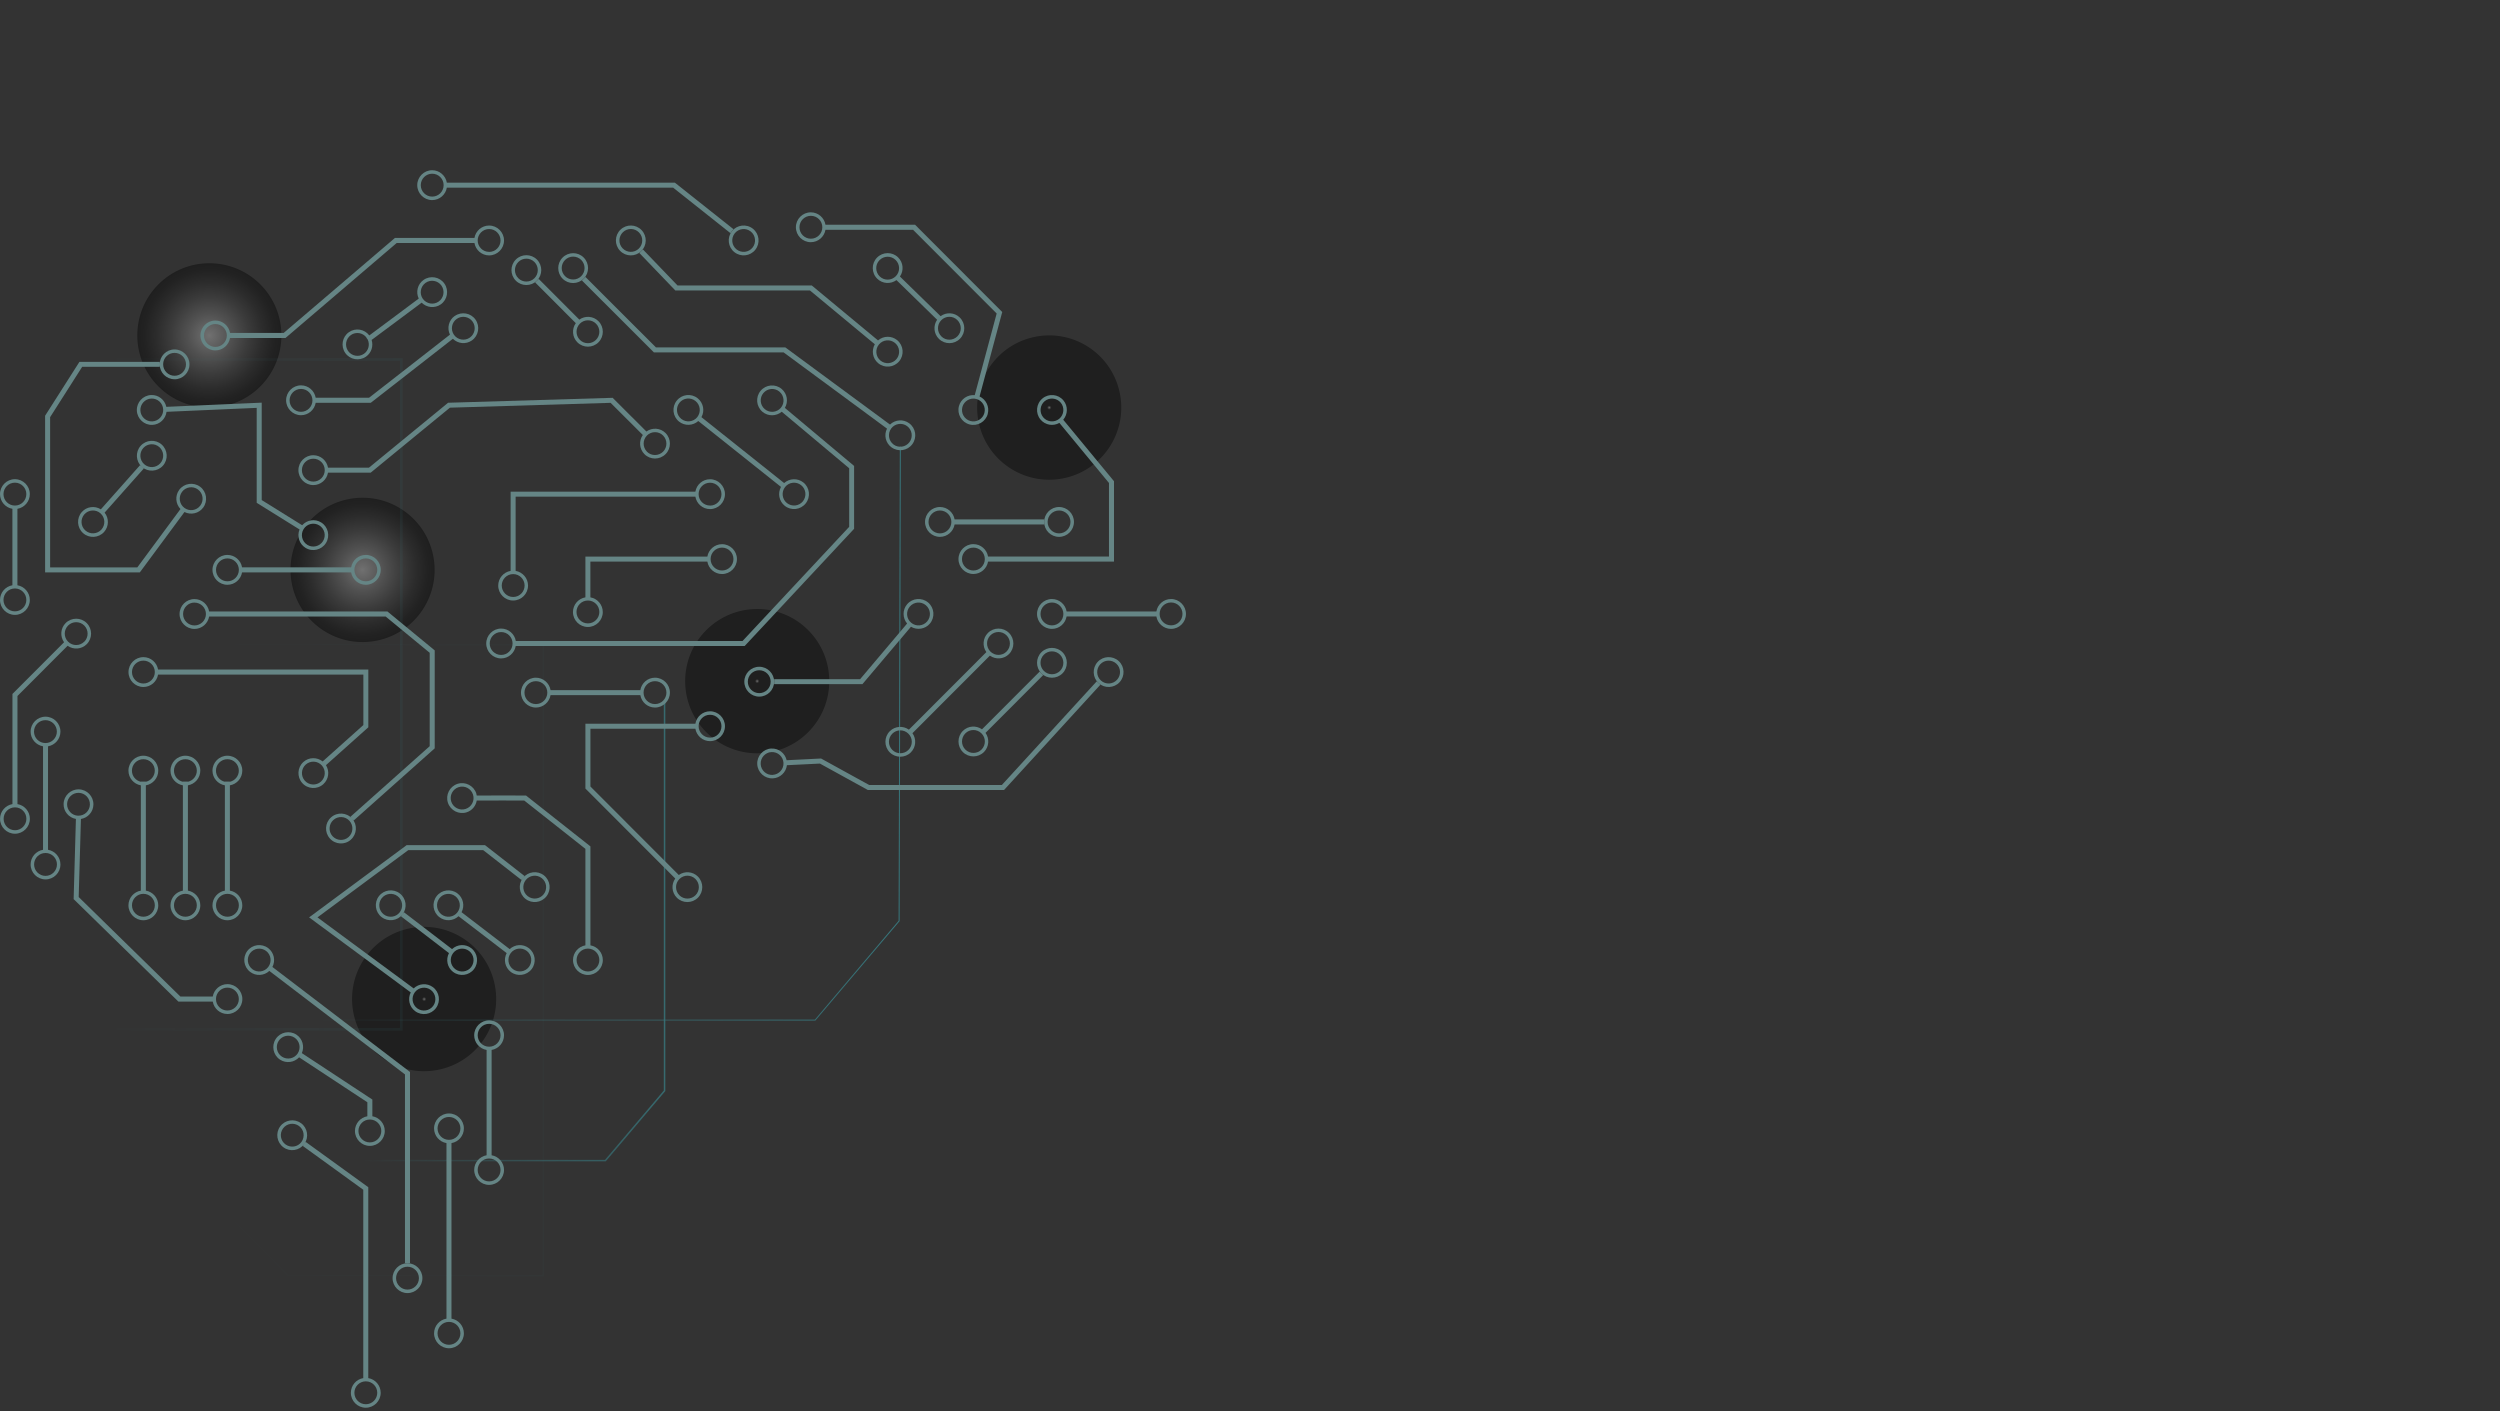 <svg width="675" height="381" viewBox="0 0 675 381" fill="none" xmlns="http://www.w3.org/2000/svg">
<rect x="0" y="0" width="675" height="381" fill="#333333" stroke="none"/>
<g opacity="0.4">
<path style="mix-blend-mode:color-dodge" d="M42.771 104.333C35.174 96.725 35.174 84.389 42.771 76.781C50.368 69.173 62.686 69.173 70.283 76.781C77.88 84.389 77.88 96.725 70.283 104.333C62.686 111.941 50.368 111.941 42.771 104.333Z" fill="url(#paint0_radial_329_16850)"/>
<path style="mix-blend-mode:color-dodge" d="M264.355 114.517C261.888 104.045 268.364 93.552 278.82 91.08C289.277 88.609 299.754 95.094 302.222 105.566C304.69 116.038 298.214 126.531 287.757 129.003C277.301 131.474 266.823 124.989 264.355 114.517Z" fill="url(#paint1_radial_329_16850)"/>
<path style="mix-blend-mode:color-dodge" d="M190.694 197.688C183.097 190.08 183.097 177.744 190.694 170.136C198.291 162.528 210.608 162.528 218.205 170.136C225.802 177.744 225.802 190.08 218.205 197.688C210.608 205.296 198.291 205.296 190.694 197.688Z" fill="url(#paint2_radial_329_16850)"/>
<path style="mix-blend-mode:color-dodge" d="M95.579 274.213C93.111 263.741 99.587 253.248 110.043 250.777C120.5 248.305 130.977 254.791 133.445 265.263C135.913 275.735 129.437 286.228 118.981 288.699C108.524 291.171 98.047 284.685 95.579 274.213Z" fill="url(#paint3_radial_329_16850)"/>
<path style="mix-blend-mode:color-dodge" d="M78.691 156.994C76.969 146.373 84.171 136.366 94.776 134.642C105.381 132.918 115.373 140.13 117.095 150.751C118.816 161.371 111.615 171.379 101.01 173.103C90.405 174.827 80.412 167.615 78.691 156.994Z" fill="url(#paint4_radial_329_16850)"/>
<path d="M85.615 114.054V275.426H220.083C228.938 264.975 233.905 259.109 242.76 248.658L243.086 120.611" stroke="url(#paint5_linear_329_16850)" stroke-width="0.27" stroke-miterlimit="10"/>
<path opacity="0.04" d="M77.864 344.386H146.697V174.046H48.113V314.591C59.727 326.223 66.249 332.755 77.864 344.386Z" stroke="url(#paint6_linear_329_16850)" stroke-width="0.36" stroke-miterlimit="10"/>
<path opacity="0.1" d="M26.59 97.059H108.354V277.913H26.59V97.059Z" stroke="url(#paint7_linear_329_16850)" stroke-width="0.73" stroke-miterlimit="10"/>
<path opacity="0.8" d="M179.432 189.584V294.506C173.186 301.867 169.687 306 163.453 313.36H97.906" stroke="url(#paint8_linear_329_16850)" stroke-width="0.41" stroke-miterlimit="10"/>
<path d="M81.752 303.588C81.752 303.588 81.576 303.463 81.425 303.35C81.614 303.475 81.714 303.551 81.752 303.588Z" fill="#B0FFFF"/>
<path d="M80.773 302.873C80.773 302.873 80.949 302.998 81.099 303.111C80.911 302.973 80.811 302.91 80.773 302.873Z" fill="#B0FFFF"/>
<path d="M81.263 303.236C83.056 304.543 83.47 307.068 82.166 308.864L82.555 308.324L99.437 320.546V372.084C101.331 372.41 102.786 374.056 102.786 376.053C102.786 378.276 100.979 380.085 98.759 380.085C96.539 380.085 94.733 378.276 94.733 376.053C94.733 374.056 96.188 372.41 98.082 372.084V321.236L81.764 309.417L82.153 308.876C80.849 310.673 78.328 311.087 76.534 309.781C74.741 308.474 74.327 305.95 75.631 304.153C76.936 302.357 79.457 301.943 81.25 303.249L81.263 303.236ZM95.686 376.053C95.686 377.761 97.066 379.143 98.772 379.143C100.478 379.143 101.857 377.761 101.857 376.053C101.857 374.345 100.478 372.963 98.772 372.963C97.066 372.963 95.686 374.345 95.686 376.053ZM77.099 309.002C78.478 309.994 80.41 309.693 81.401 308.311C82.391 306.929 82.091 304.995 80.711 304.003C79.331 303.01 77.4 303.312 76.409 304.694C75.418 306.075 75.719 308.01 77.099 309.002ZM76.76 308.751C76.76 308.751 76.785 308.763 76.797 308.776C76.797 308.776 76.772 308.763 76.76 308.751ZM77.412 309.216C77.412 309.216 77.349 309.165 77.299 309.14C77.349 309.178 77.374 309.203 77.412 309.216Z" fill="#B0FFFF"/>
<path d="M132.06 275.489C134.28 275.489 136.086 277.298 136.086 279.521C136.086 281.519 134.631 283.164 132.737 283.491V311.916C134.631 312.243 136.086 313.888 136.086 315.886C136.086 318.109 134.28 319.918 132.06 319.918C129.84 319.918 128.033 318.109 128.033 315.886C128.033 313.888 129.488 312.243 131.382 311.916V283.491C129.488 283.164 128.033 281.519 128.033 279.521C128.033 277.298 129.84 275.489 132.06 275.489ZM128.974 315.886C128.974 317.594 130.354 318.976 132.06 318.976C133.765 318.976 135.145 317.594 135.145 315.886C135.145 314.177 133.765 312.796 132.06 312.796C130.354 312.796 128.974 314.177 128.974 315.886ZM132.06 282.611C133.765 282.611 135.145 281.23 135.145 279.521C135.145 277.813 133.765 276.431 132.06 276.431C130.354 276.431 128.974 277.813 128.974 279.521C128.974 281.23 130.354 282.611 132.06 282.611Z" fill="#B0FFFF"/>
<path d="M72.006 255.68C71.907 255.605 71.882 255.593 72.006 255.68V255.68Z" fill="#B0FFFF"/>
<path d="M72.883 256.346C72.972 256.41 72.96 256.397 72.883 256.346V256.346Z" fill="#B0FFFF"/>
<path d="M72.207 255.831C72.119 255.768 72.056 255.718 72.006 255.68C72.056 255.718 72.132 255.768 72.207 255.831Z" fill="#B0FFFF"/>
<path d="M72.433 256.007C72.357 255.944 72.282 255.894 72.207 255.831C72.269 255.881 72.345 255.931 72.433 256.007C72.533 256.082 72.608 256.145 72.671 256.195C72.596 256.132 72.52 256.069 72.433 256.007C74.013 257.212 74.439 259.373 73.549 261.081L110.436 289.231L110.7 289.432V341.058H109.345V290.097L72.721 262.149C71.316 263.468 69.121 263.619 67.541 262.413C65.772 261.069 65.434 258.531 66.776 256.76C68.118 254.989 70.651 254.65 72.42 255.994L72.433 256.007ZM68.118 261.672C68.005 261.596 67.905 261.508 67.829 261.458C67.892 261.508 67.98 261.571 68.118 261.672C68.193 261.734 68.256 261.772 68.306 261.81C68.243 261.772 68.193 261.722 68.118 261.672C69.472 262.702 71.404 262.438 72.433 261.081C73.461 259.725 73.198 257.79 71.856 256.76C70.501 255.73 68.57 255.994 67.541 257.338C66.513 258.695 66.776 260.629 68.118 261.659V261.672ZM68.482 261.961C68.482 261.961 68.419 261.91 68.356 261.86C68.419 261.91 68.457 261.935 68.482 261.961Z" fill="#B0FFFF"/>
<path d="M72.671 256.196C72.759 256.258 72.822 256.309 72.872 256.346C72.834 256.309 72.759 256.258 72.671 256.196Z" fill="#B0FFFF"/>
<path d="M110.023 341.071C112.243 341.071 114.049 342.879 114.049 345.103C114.049 347.326 112.243 349.135 110.023 349.135C107.803 349.135 105.996 347.326 105.996 345.103C105.996 342.879 107.803 341.071 110.023 341.071ZM110.023 348.193C111.728 348.193 113.108 346.811 113.108 345.103C113.108 343.394 111.728 342.013 110.023 342.013C108.317 342.013 106.937 343.394 106.937 345.103C106.937 346.811 108.317 348.193 110.023 348.193Z" fill="#B0FFFF"/>
<path d="M117.197 304.669C117.197 302.445 119.003 300.636 121.223 300.636C123.443 300.636 125.249 302.445 125.249 304.669C125.249 306.666 123.794 308.311 121.9 308.638V356.031C123.794 356.357 125.249 358.003 125.249 360C125.249 362.223 123.443 364.032 121.223 364.032C119.003 364.032 117.197 362.223 117.197 360C117.197 358.003 118.652 356.357 120.546 356.031V308.638C118.652 308.311 117.197 306.666 117.197 304.669ZM124.308 304.669C124.308 302.96 122.929 301.579 121.223 301.579C119.517 301.579 118.138 302.96 118.138 304.669C118.138 306.377 119.517 307.759 121.223 307.759C122.929 307.759 124.308 306.377 124.308 304.669ZM118.138 360C118.138 361.708 119.517 363.09 121.223 363.09C122.929 363.09 124.308 361.708 124.308 360C124.308 358.292 122.929 356.91 121.223 356.91C119.517 356.91 118.138 358.292 118.138 360Z" fill="#B0FFFF"/>
<path d="M302.286 184.183C303.039 183.367 302.662 183.769 302.286 184.183V184.183Z" fill="#B0FFFF"/>
<path d="M301.948 184.56C302.01 184.484 302.123 184.371 302.286 184.183C302.148 184.321 302.023 184.472 301.948 184.56Z" fill="#B0FFFF"/>
<path d="M301.947 184.559C301.847 184.673 301.821 184.698 301.947 184.559V184.559Z" fill="#B0FFFF"/>
<path d="M296.604 184.434C294.961 182.927 294.861 180.377 296.354 178.732C297.859 177.086 300.405 176.986 302.048 178.48C303.691 179.988 303.791 182.538 302.299 184.183C300.794 185.829 298.247 185.929 296.604 184.434ZM301.408 179.184C300.154 178.028 298.197 178.116 297.056 179.372C297.156 179.259 297.257 179.146 297.319 179.083C297.269 179.134 297.181 179.234 297.056 179.372C295.902 180.628 295.99 182.588 297.244 183.731C298.498 184.887 300.455 184.799 301.596 183.543C302.75 182.286 302.662 180.327 301.408 179.184ZM296.793 179.661C296.717 179.737 296.705 179.762 296.793 179.661V179.661Z" fill="#B0FFFF"/>
<path d="M208.268 202.108C210.249 202.007 211.968 203.376 212.394 205.26L221.688 204.796L234.67 211.943H270.503L296.103 183.969L297.093 184.886L271.093 213.3H234.318L221.374 206.165L212.469 206.605C212.244 208.514 210.663 210.059 208.682 210.159C208.907 210.159 209.133 210.134 209.246 210.134C209.158 210.134 208.983 210.147 208.682 210.159C208.682 210.159 208.669 210.159 208.656 210.159C208.656 210.159 208.669 210.159 208.682 210.159C206.461 210.272 204.568 208.551 204.455 206.328C204.342 204.105 206.06 202.208 208.28 202.095L208.268 202.108ZM208.619 209.217C210.312 209.129 211.629 207.685 211.541 205.989C211.453 204.281 210.011 202.974 208.305 203.062C209.158 203.025 208.732 203.037 208.305 203.062C208.117 203.062 207.992 203.075 207.916 203.087C208.004 203.087 208.155 203.087 208.305 203.062C206.612 203.15 205.295 204.595 205.383 206.303C205.471 207.999 206.913 209.318 208.619 209.23V209.217Z" fill="#B0FFFF"/>
<path d="M208.644 210.159C208.418 210.159 208.217 210.184 208.105 210.184C208.192 210.184 208.355 210.171 208.644 210.159Z" fill="#B0FFFF"/>
<path d="M75.204 285.839C75.204 285.839 75.118 285.789 75.105 285.764C75.13 285.777 75.167 285.802 75.204 285.839Z" fill="#B0FFFF"/>
<path d="M80.033 279.358C81.701 280.451 82.266 282.574 81.501 284.345L100.54 296.881V301.39C102.434 301.717 103.889 303.363 103.889 305.36C103.889 307.583 102.083 309.392 99.863 309.392C97.643 309.392 95.837 307.583 95.837 305.36C95.837 303.363 97.292 301.717 99.186 301.39V297.61L80.761 285.476C79.444 286.882 77.274 287.196 75.606 286.104C73.749 284.885 73.235 282.373 74.452 280.514C75.668 278.655 78.177 278.14 80.033 279.358ZM96.777 305.36C96.777 307.068 98.157 308.45 99.863 308.45C101.569 308.45 102.948 307.068 102.948 305.36C102.948 303.651 101.569 302.27 99.863 302.27C98.157 302.27 96.777 303.651 96.777 305.36ZM76.12 285.3C77.537 286.229 79.456 285.84 80.384 284.42C81.312 283.001 80.924 281.079 79.506 280.15C78.089 279.22 76.17 279.61 75.242 281.029C74.314 282.448 74.703 284.37 76.12 285.3Z" fill="#B0FFFF"/>
<path d="M75.996 286.367C75.996 286.367 76.082 286.417 76.095 286.442C76.07 286.429 76.033 286.405 75.996 286.367Z" fill="#B0FFFF"/>
<path d="M75.606 286.104C75.756 286.204 75.894 286.292 76.007 286.368C75.919 286.317 75.806 286.229 75.606 286.104Z" fill="#B0FFFF"/>
<path d="M75.606 286.103C75.456 286.003 75.317 285.915 75.205 285.84C75.292 285.89 75.405 285.978 75.606 286.103Z" fill="#B0FFFF"/>
<path d="M17.17 217.055C17.17 216.779 17.183 216.515 17.183 216.44C17.183 216.49 17.183 216.666 17.17 217.055Z" fill="#B0FFFF"/>
<path d="M21.297 213.124C23.517 213.174 25.273 215.033 25.223 217.256C25.173 219.229 23.718 220.824 21.849 221.125L21.247 242.203L48.715 269.071H57.445C57.771 267.174 59.414 265.717 61.408 265.717C63.628 265.717 65.434 267.526 65.434 269.749C65.434 271.972 63.628 273.781 61.408 273.781C59.414 273.781 57.771 272.324 57.445 270.427H48.163L20.093 242.969L19.88 242.768L20.495 221.113C18.563 220.774 17.121 219.078 17.171 217.055C17.221 214.832 19.077 213.074 21.297 213.124ZM61.396 272.839C63.101 272.839 64.481 271.457 64.481 269.749C64.481 268.041 63.101 266.659 61.396 266.659C59.69 266.659 58.31 268.041 58.31 269.749C58.31 271.457 59.69 272.839 61.396 272.839ZM21.084 220.233H21.134C22.828 220.271 24.232 218.927 24.27 217.231C24.27 217.319 24.27 217.395 24.27 217.47C24.27 217.407 24.27 217.332 24.27 217.231C24.308 215.523 22.965 214.116 21.272 214.066C19.567 214.028 18.162 215.372 18.112 217.081C18.074 218.776 19.404 220.183 21.097 220.246L21.084 220.233ZM24.27 216.993C24.27 216.591 24.27 216.729 24.27 216.993V216.993Z" fill="#B0FFFF"/>
<path d="M17.17 217.055C17.158 217.608 17.145 218.161 17.17 217.055V217.055Z" fill="#B0FFFF"/>
<path d="M89.755 220.345C89.904 220.221 89.866 220.246 89.755 220.345V220.345Z" fill="#B0FFFF"/>
<path d="M94.733 226.715C93.078 228.197 90.519 228.046 89.052 226.375C87.572 224.717 87.722 222.155 89.39 220.685C88.976 221.05 88.562 221.426 89.39 220.685C89.578 220.522 89.691 220.421 89.766 220.346C89.679 220.434 89.541 220.547 89.39 220.685C91.046 219.203 93.604 219.354 95.072 221.024L94.62 220.522L116.018 201.467V176.257L104.128 166.459H56.466C56.14 168.356 54.497 169.813 52.503 169.813C50.283 169.813 48.477 168.004 48.477 165.781C48.477 163.558 50.283 161.749 52.503 161.749C54.497 161.749 56.14 163.206 56.466 165.103H104.617L117.372 175.604V202.057L95.523 221.514L95.072 221.012C96.552 222.67 96.401 225.232 94.733 226.702V226.715ZM52.515 162.691C50.809 162.691 49.43 164.073 49.43 165.781C49.43 167.489 50.809 168.871 52.515 168.871C54.221 168.871 55.588 167.489 55.601 165.793C55.601 164.085 54.221 162.703 52.515 162.703V162.691ZM93.868 226.225C93.73 226.338 93.692 226.388 93.868 226.225V226.225ZM94.47 225.685C94.47 225.685 94.407 225.735 94.37 225.773C94.42 225.722 94.457 225.685 94.47 225.685ZM90.017 221.389C88.75 222.519 88.638 224.479 89.766 225.747C90.895 227.016 92.852 227.129 94.119 225.999C95.385 224.868 95.498 222.909 94.37 221.64C93.241 220.371 91.284 220.258 90.017 221.389Z" fill="#B0FFFF"/>
<path d="M23.028 174.31C23.091 174.247 23.216 174.121 23.404 173.933C23.592 173.745 23.718 173.619 23.781 173.556C23.617 173.719 23.191 174.147 23.015 174.322L23.028 174.31Z" fill="#B0FFFF"/>
<path d="M23.793 173.544C23.893 173.443 23.881 173.455 23.793 173.544V173.544Z" fill="#B0FFFF"/>
<path d="M23.028 174.31C22.939 174.398 22.914 174.423 23.028 174.31V174.31Z" fill="#B0FFFF"/>
<path d="M3.361 217.105V187.361L17.296 173.406C16.18 171.835 16.317 169.637 17.722 168.23C19.29 166.66 21.849 166.66 23.416 168.23C24.984 169.8 24.984 172.363 23.416 173.933C22.012 175.34 19.817 175.478 18.249 174.36L4.716 187.914V217.105C6.61 217.432 8.065 219.078 8.065 221.075C8.065 223.298 6.258 225.107 4.038 225.107C1.818 225.107 0.012 223.298 0.012 221.075C0.012 219.078 1.467 217.432 3.361 217.105ZM22.752 173.267C23.956 172.061 23.956 170.102 22.752 168.896C21.548 167.69 19.591 167.69 18.387 168.896C18.425 168.858 18.462 168.821 18.5 168.783C18.462 168.821 18.437 168.846 18.387 168.896C18.299 168.984 18.224 169.059 18.174 169.11L18.387 168.896C17.183 170.102 17.183 172.061 18.387 173.255C19.591 174.461 21.548 174.461 22.739 173.255L22.752 173.267ZM4.038 224.165C5.744 224.165 7.124 222.783 7.124 221.075C7.124 219.366 5.744 217.985 4.051 217.985C2.358 217.985 0.978 219.366 0.978 221.075C0.978 222.783 2.358 224.165 4.063 224.165H4.038Z" fill="#B0FFFF"/>
<path d="M181.753 50.671H120.646C120.32 52.568 118.677 54.025 116.682 54.025C114.462 54.025 112.656 52.216 112.656 49.993C112.656 47.77 114.462 45.961 116.682 45.961C118.677 45.961 120.32 47.418 120.646 49.315H182.217L198.045 61.888L197.205 62.944L181.74 50.659L181.753 50.671ZM116.695 46.903C114.989 46.903 113.609 48.285 113.609 49.993C113.609 51.701 114.989 53.083 116.695 53.083C118.401 53.083 119.78 51.701 119.78 49.993C119.78 48.285 118.401 46.903 116.695 46.903Z" fill="#B0FFFF"/>
<path d="M198.284 68.081C198.196 68.006 198.108 67.943 198.033 67.88C198.096 67.931 198.184 67.993 198.284 68.081Z" fill="#B0FFFF"/>
<path d="M198.033 67.88C197.769 67.679 197.632 67.566 198.033 67.88V67.88Z" fill="#B0FFFF"/>
<path d="M198.284 68.081C198.422 68.194 198.572 68.307 198.66 68.382C198.585 68.32 198.459 68.231 198.284 68.081Z" fill="#B0FFFF"/>
<path d="M198.659 68.383C198.836 68.522 198.798 68.484 198.659 68.383V68.383Z" fill="#B0FFFF"/>
<path d="M198.284 68.081C196.54 66.699 196.252 64.162 197.632 62.416C199.011 60.67 201.545 60.381 203.288 61.763C205.032 63.145 205.32 65.682 203.94 67.428C202.561 69.174 200.027 69.463 198.284 68.081ZM202.699 62.504C202.699 62.504 202.774 62.567 202.812 62.592C202.774 62.567 202.749 62.542 202.699 62.504C202.573 62.404 202.498 62.353 202.435 62.303C202.511 62.366 202.598 62.429 202.699 62.504C201.369 61.449 199.425 61.675 198.372 63.007C197.318 64.338 197.544 66.285 198.873 67.34C200.203 68.395 202.147 68.169 203.2 66.838C204.254 65.506 204.028 63.559 202.699 62.504ZM202.912 62.667C203.175 62.881 203.088 62.806 202.912 62.667V62.667ZM202.373 62.24C202.31 62.19 202.285 62.178 202.373 62.24V62.24Z" fill="#B0FFFF"/>
<path d="M281.177 181.809C279.609 180.238 279.609 177.676 281.177 176.106C282.745 174.536 285.304 174.536 286.871 176.106C288.439 177.676 288.439 180.238 286.871 181.809C285.304 183.379 282.745 183.379 281.177 181.809ZM286.207 176.772C285.003 175.566 283.046 175.566 281.842 176.772C280.638 177.977 280.638 179.937 281.842 181.143C283.046 182.349 285.003 182.349 286.207 181.143C287.411 179.937 287.411 177.977 286.207 176.772Z" fill="#B0FFFF"/>
<path d="M265.273 203.438C265.185 203.527 265.172 203.539 265.273 203.438V203.438Z" fill="#B0FFFF"/>
<path d="M259.968 203.049C258.4 201.479 258.4 198.917 259.968 197.346C261.373 195.94 263.567 195.801 265.135 196.919L280.701 181.331L281.654 182.286L266.089 197.874C267.205 199.444 267.067 201.642 265.662 203.049C265.813 202.898 265.951 202.76 266.038 202.672C265.976 202.735 265.85 202.861 265.662 203.049L265.286 203.426C265.374 203.338 265.524 203.187 265.662 203.049C264.094 204.619 261.536 204.619 259.968 203.049ZM264.997 198.012C263.793 196.806 261.837 196.806 260.645 198.012C259.441 199.218 259.441 201.178 260.645 202.383C261.849 203.589 263.806 203.589 265.01 202.383C266.214 201.178 266.214 199.218 265.01 198.025L264.997 198.012Z" fill="#B0FFFF"/>
<path d="M272.811 176.207C272.924 176.094 272.899 176.119 272.811 176.207V176.207Z" fill="#B0FFFF"/>
<path d="M272.046 176.973C271.958 177.061 271.933 177.086 272.046 176.973V176.973Z" fill="#B0FFFF"/>
<path d="M240.238 203.138C238.671 201.568 238.671 199.005 240.238 197.435C241.643 196.028 243.838 195.89 245.406 197.008L266.314 176.069C265.198 174.498 265.336 172.3 266.741 170.893C268.308 169.323 270.867 169.323 272.435 170.893C274.003 172.464 274.003 175.026 272.435 176.596C271.03 178.003 268.835 178.141 267.267 177.023L246.359 197.963C247.475 199.533 247.337 201.731 245.933 203.138C244.365 204.708 241.806 204.708 240.238 203.138ZM267.518 171.446C267.895 171.069 267.744 171.22 267.518 171.446V171.446ZM271.77 175.918C272.974 174.712 272.974 172.752 271.77 171.547C270.566 170.341 268.609 170.341 267.405 171.547C266.201 172.752 266.201 174.712 267.405 175.918C268.609 177.124 270.566 177.124 271.77 175.918ZM245.268 198.101C244.064 196.895 242.107 196.895 240.916 198.101C239.712 199.307 239.712 201.266 240.916 202.472C242.12 203.678 244.076 203.678 245.28 202.472C246.485 201.266 246.485 199.307 245.28 198.113L245.268 198.101Z" fill="#B0FFFF"/>
<path d="M158.261 213.111L158.06 212.91V195.4H187.748C188.074 193.503 189.717 192.046 191.712 192.046C193.932 192.046 195.738 193.855 195.738 196.078C195.738 198.302 193.932 200.11 191.712 200.11C189.717 200.11 188.074 198.653 187.748 196.757H159.415V212.357L183.271 236.249C184.838 235.131 187.033 235.269 188.438 236.676C190.006 238.246 190.006 240.808 188.438 242.378C186.87 243.948 184.312 243.948 182.744 242.378C181.339 240.971 181.201 238.773 182.317 237.203L158.261 213.111ZM191.712 199.168C193.417 199.168 194.797 197.787 194.797 196.078C194.797 194.37 193.417 192.988 191.712 192.988C190.006 192.988 188.626 194.37 188.626 196.066C188.626 197.774 190.006 199.156 191.712 199.156V199.168ZM183.421 241.713C184.625 242.918 186.582 242.918 187.786 241.713C188.99 240.507 188.99 238.547 187.786 237.341C186.582 236.135 184.625 236.135 183.434 237.341C182.229 238.547 182.229 240.507 183.434 241.713H183.421Z" fill="#B0FFFF"/>
<path d="M12.291 193.503C14.511 193.503 16.317 195.312 16.317 197.535C16.317 199.532 14.862 201.178 12.968 201.505V229.44C14.862 229.767 16.317 231.412 16.317 233.41C16.317 235.633 14.511 237.442 12.291 237.442C10.071 237.442 8.265 235.633 8.265 233.41C8.265 231.412 9.72 229.767 11.614 229.44V201.505C9.72 201.178 8.265 199.532 8.265 197.535C8.265 195.312 10.071 193.503 12.291 193.503ZM9.206 233.397C9.206 235.105 10.585 236.487 12.291 236.487C13.997 236.487 15.377 235.105 15.377 233.397C15.377 231.689 13.997 230.307 12.291 230.307C10.585 230.307 9.206 231.689 9.206 233.397ZM12.278 200.625C13.972 200.625 15.351 199.244 15.351 197.535C15.351 195.827 13.972 194.445 12.266 194.445C10.56 194.445 9.181 195.827 9.181 197.535C9.181 199.244 10.56 200.613 12.254 200.625H12.278Z" fill="#B0FFFF"/>
<path d="M47.134 102.398C44.914 102.398 43.108 100.589 43.108 98.366V99.044H22.187L13.533 112.635V153.195H37.075L48.727 137.443C47.398 136.049 47.209 133.863 48.389 132.255C49.705 130.472 52.239 130.095 54.02 131.414C55.801 132.733 56.177 135.27 54.86 137.054C53.681 138.649 51.524 139.114 49.806 138.247L37.752 154.551H12.178V112.246L21.447 97.7H43.108V98.378C43.108 96.155 44.914 94.346 47.134 94.346C49.354 94.346 51.16 96.155 51.16 98.378C51.16 100.602 49.354 102.41 47.134 102.41V102.398ZM54.095 136.489C55.111 135.119 54.823 133.185 53.456 132.168C52.089 131.15 50.157 131.439 49.141 132.808C48.125 134.177 48.414 136.112 49.781 137.129C51.148 138.147 53.079 137.858 54.095 136.489ZM47.134 95.276C45.428 95.276 44.049 96.657 44.049 98.366C44.049 100.074 45.428 101.456 47.134 101.456C48.84 101.456 50.22 100.074 50.22 98.366C50.22 96.657 48.84 95.276 47.134 95.276Z" fill="#B0FFFF"/>
<path d="M48.389 132.243C48.501 132.092 48.614 131.942 48.69 131.841C48.627 131.916 48.539 132.042 48.389 132.243Z" fill="#B0FFFF"/>
<path d="M48.188 132.507C48.113 132.607 48.062 132.67 48.037 132.708C48.075 132.658 48.125 132.595 48.188 132.507Z" fill="#B0FFFF"/>
<path d="M48.389 132.243C48.326 132.331 48.263 132.419 48.201 132.494C48.251 132.419 48.313 132.343 48.389 132.243Z" fill="#B0FFFF"/>
<path d="M48.677 131.841C48.79 131.678 48.765 131.716 48.677 131.841V131.841Z" fill="#B0FFFF"/>
<path d="M4.026 129.379C6.246 129.379 8.052 131.188 8.052 133.411C8.052 135.409 6.597 137.054 4.703 137.381V158.019C6.597 158.345 8.052 159.991 8.052 161.988C8.052 164.211 6.246 166.02 4.026 166.02C1.806 166.02 -2.86102e-06 164.211 -2.86102e-06 161.988C-2.86102e-06 159.991 1.455 158.345 3.349 158.019V137.381C1.455 137.054 -2.86102e-06 135.409 -2.86102e-06 133.411C-2.86102e-06 131.188 1.806 129.379 4.026 129.379ZM0.941 161.975C0.941 163.684 2.32 165.065 4.026 165.065C5.732 165.065 7.112 163.684 7.112 161.975C7.112 160.267 5.732 158.885 4.026 158.885C2.333 158.885 0.941 160.267 0.941 161.975ZM4.026 136.502C5.732 136.502 7.112 135.12 7.112 133.411C7.112 131.703 5.732 130.321 4.026 130.321C2.32 130.321 0.941 131.703 0.941 133.411C0.941 135.12 2.32 136.502 4.026 136.502Z" fill="#B0FFFF"/>
<path d="M135.308 177.777C133.088 177.777 131.282 175.968 131.282 173.745C131.282 171.522 133.088 169.713 135.308 169.713C137.302 169.713 138.946 171.17 139.272 173.067H200.491L229.276 142.242V126.428L211.065 111.166C209.597 112.41 207.402 112.472 205.872 111.191C204.166 109.759 203.941 107.209 205.37 105.513C206.8 103.805 209.346 103.579 211.04 105.011C212.57 106.292 212.896 108.465 211.918 110.136L230.368 125.599L230.606 125.8V142.782L201.257 174.21L201.056 174.423H139.247C138.92 176.32 137.277 177.777 135.283 177.777H135.308ZM210.45 105.74C210.563 105.84 210.676 105.928 210.751 105.991C210.688 105.941 210.601 105.865 210.45 105.74C209.798 105.199 210.124 105.463 210.45 105.74C209.146 104.647 207.202 104.823 206.11 106.129C205.019 107.435 205.195 109.382 206.499 110.475C207.804 111.568 209.748 111.392 210.839 110.098C211.93 108.792 211.755 106.845 210.45 105.752V105.74ZM135.308 170.655C133.602 170.655 132.223 172.037 132.223 173.745C132.223 175.453 133.602 176.835 135.308 176.835C137.014 176.835 138.394 175.453 138.394 173.745C138.394 172.037 137.014 170.655 135.308 170.655Z" fill="#B0FFFF"/>
<path d="M205.884 111.191C205.96 111.254 206.01 111.304 206.073 111.342C206.01 111.291 205.947 111.241 205.884 111.191Z" fill="#B0FFFF"/>
<path d="M205.521 110.89C205.382 110.776 205.331 110.738 205.521 110.89V110.89Z" fill="#B0FFFF"/>
<path d="M205.885 111.19C205.747 111.077 205.621 110.964 205.521 110.889C205.596 110.952 205.709 111.04 205.885 111.19Z" fill="#B0FFFF"/>
<path d="M206.286 111.53C206.411 111.642 206.386 111.617 206.286 111.53V111.53Z" fill="#B0FFFF"/>
<path d="M187.748 132.746C188.074 130.849 189.717 129.392 191.712 129.392C193.932 129.392 195.738 131.201 195.738 133.424C195.738 135.647 193.932 137.456 191.712 137.456C189.717 137.456 188.074 135.999 187.748 134.102H139.221V154.137C141.115 154.464 142.57 156.109 142.57 158.106C142.57 160.33 140.764 162.139 138.544 162.139C136.324 162.139 134.518 160.33 134.518 158.106C134.518 156.109 135.973 154.464 137.867 154.137V132.758H187.736L187.748 132.746ZM191.712 136.514C193.417 136.514 194.797 135.132 194.797 133.424C194.797 131.716 193.417 130.334 191.712 130.334C190.006 130.334 188.626 131.716 188.626 133.411C188.626 135.12 190.006 136.501 191.712 136.501V136.514ZM135.471 158.094C135.471 159.802 136.851 161.184 138.557 161.184C140.262 161.184 141.642 159.802 141.642 158.094C141.642 156.386 140.262 155.004 138.557 155.004C136.851 155.004 135.471 156.386 135.471 158.094Z" fill="#B0FFFF"/>
<path d="M158.06 161.271V150.281H190.984C191.31 148.384 192.953 146.927 194.948 146.927C197.168 146.927 198.974 148.736 198.974 150.959C198.974 153.182 197.168 154.991 194.948 154.991C192.953 154.991 191.31 153.534 190.984 151.637H159.402V161.284C161.296 161.611 162.751 163.256 162.751 165.253C162.751 167.477 160.945 169.285 158.725 169.285C156.505 169.285 154.699 167.477 154.699 165.253C154.699 163.256 156.154 161.611 158.048 161.284L158.06 161.271ZM194.948 154.036C196.653 154.036 198.033 152.655 198.033 150.946C198.033 149.238 196.653 147.856 194.948 147.856C193.242 147.856 191.862 149.238 191.862 150.946C191.862 152.655 193.242 154.036 194.948 154.036ZM158.737 168.318C160.443 168.318 161.823 166.937 161.823 165.228C161.823 163.52 160.443 162.138 158.737 162.138C157.032 162.138 155.652 163.52 155.652 165.228C155.652 166.937 157.032 168.318 158.737 168.318Z" fill="#B0FFFF"/>
<path d="M287.988 166.446C287.661 168.343 286.018 169.8 284.024 169.8C281.804 169.8 279.998 167.992 279.998 165.768C279.998 163.545 281.804 161.736 284.024 161.736C286.018 161.736 287.661 163.193 287.988 165.09H312.22C312.546 163.193 314.189 161.736 316.183 161.736C318.403 161.736 320.209 163.545 320.209 165.768C320.209 167.992 318.403 169.8 316.183 169.8C314.189 169.8 312.546 168.343 312.22 166.446H287.988ZM284.024 162.678C282.318 162.678 280.939 164.06 280.939 165.768C280.939 167.476 282.318 168.858 284.024 168.858C285.73 168.858 287.11 167.476 287.11 165.768C287.11 164.06 285.73 162.678 284.024 162.678ZM316.183 168.846C317.889 168.846 319.269 167.464 319.269 165.756C319.269 164.047 317.889 162.666 316.183 162.666C314.477 162.666 313.098 164.047 313.098 165.756C313.098 167.464 314.477 168.846 316.183 168.846Z" fill="#B0FFFF"/>
<path d="M281.917 140.244V141.601H257.748C257.422 143.497 255.779 144.955 253.784 144.955C251.564 144.955 249.758 143.146 249.758 140.922C249.758 138.699 251.564 136.89 253.784 136.89C255.779 136.89 257.422 138.347 257.748 140.244H281.917ZM253.784 137.832C252.079 137.832 250.699 139.214 250.699 140.922C250.699 142.631 252.079 144.013 253.784 144.013C255.49 144.013 256.87 142.631 256.87 140.922C256.87 139.214 255.49 137.832 253.784 137.832Z" fill="#B0FFFF"/>
<path d="M281.917 140.922C281.917 138.699 283.723 136.89 285.943 136.89C288.163 136.89 289.969 138.699 289.969 140.922C289.969 143.146 288.163 144.955 285.943 144.955C283.723 144.955 281.917 143.146 281.917 140.922ZM285.943 144.013C287.649 144.013 289.029 142.631 289.029 140.922C289.029 139.214 287.649 137.832 285.943 137.832C284.237 137.832 282.858 139.214 282.858 140.922C282.858 142.631 284.237 144.013 285.943 144.013Z" fill="#B0FFFF"/>
<path d="M140.664 187.009C140.664 184.786 142.47 182.977 144.69 182.977C146.684 182.977 148.327 184.434 148.653 186.331H172.885C173.211 184.434 174.854 182.977 176.849 182.977C179.069 182.977 180.875 184.786 180.875 187.009C180.875 189.232 179.069 191.041 176.849 191.041C174.854 191.041 173.211 189.584 172.885 187.687H148.653C148.327 189.584 146.684 191.041 144.69 191.041C142.47 191.041 140.664 189.232 140.664 187.009ZM176.849 190.099C178.555 190.099 179.934 188.717 179.934 187.009C179.934 185.301 178.555 183.919 176.849 183.919C175.143 183.919 173.763 185.301 173.763 187.009C173.763 188.717 175.143 190.099 176.849 190.099ZM144.69 190.099C146.396 190.099 147.775 188.717 147.775 187.009C147.775 185.301 146.396 183.919 144.69 183.919C142.984 183.919 141.604 185.301 141.604 187.009C141.604 188.717 142.984 190.099 144.69 190.099Z" fill="#B0FFFF"/>
<path d="M155.437 91.985C155.437 91.985 155.513 92.061 155.602 92.15C155.526 92.073 155.463 92.01 155.437 91.985Z" fill="#B0FFFF"/>
<path d="M161.584 86.722C163.152 88.292 163.152 90.855 161.584 92.425C160.017 93.995 157.458 93.995 155.89 92.425C154.485 91.018 154.347 88.82 155.464 87.249L144.489 76.259L145.442 75.304L156.417 86.295C157.985 85.177 160.18 85.315 161.584 86.722ZM156.555 91.759C157.759 92.965 159.716 92.965 160.92 91.759C162.124 90.553 162.124 88.594 160.92 87.388C159.716 86.182 157.759 86.182 156.567 87.388C155.363 88.594 155.363 90.553 156.567 91.759H156.555Z" fill="#B0FFFF"/>
<path d="M139.271 70.078C140.839 68.508 143.398 68.508 144.966 70.078C146.533 71.648 146.533 74.211 144.966 75.781C143.398 77.351 140.839 77.351 139.271 75.781C137.704 74.211 137.704 71.648 139.271 70.078ZM139.936 75.115C141.14 76.321 143.097 76.321 144.301 75.115C145.505 73.909 145.505 71.95 144.301 70.744C144.414 70.857 144.527 70.97 144.602 71.045C144.552 70.995 144.451 70.894 144.301 70.744C144 70.442 143.699 70.141 144.301 70.744C143.097 69.538 141.14 69.538 139.936 70.744C138.732 71.95 138.732 73.909 139.936 75.115Z" fill="#B0FFFF"/>
<path d="M139.647 76.171C139.761 76.284 139.736 76.259 139.647 76.171V76.171Z" fill="#B0FFFF"/>
<path d="M262.815 154.978C260.595 154.978 258.789 153.17 258.789 150.946C258.789 148.723 260.595 146.914 262.815 146.914C264.809 146.914 266.452 148.371 266.778 150.268H299.426V130.409L286.031 114.18C284.363 115.147 282.193 114.796 280.926 113.263C279.509 111.555 279.747 109.005 281.465 107.586C283.171 106.166 285.717 106.405 287.135 108.126C288.401 109.658 288.326 111.856 287.072 113.326L300.781 129.932V151.625H266.778C266.452 153.521 264.809 154.978 262.815 154.978ZM286.169 108.44C286.169 108.44 286.257 108.553 286.319 108.628C286.257 108.553 286.207 108.49 286.169 108.44ZM286.47 108.804C286.47 108.804 286.545 108.892 286.57 108.93C286.545 108.892 286.508 108.854 286.47 108.804ZM286.407 108.729C285.329 107.422 283.372 107.234 282.067 108.314C280.763 109.394 280.575 111.354 281.654 112.66C282.732 113.967 284.676 114.155 285.993 113.075C287.298 111.982 287.486 110.035 286.407 108.729ZM262.815 147.856C261.109 147.856 259.729 149.238 259.729 150.946C259.729 152.655 261.109 154.036 262.815 154.036C264.521 154.036 265.9 152.655 265.9 150.946C265.9 149.238 264.521 147.856 262.815 147.856Z" fill="#B0FFFF"/>
<path d="M280.725 113.037C280.5 112.773 280.387 112.622 280.725 113.037V113.037Z" fill="#B0FFFF"/>
<path d="M280.914 113.263C281.616 114.117 281.265 113.69 280.914 113.263V113.263Z" fill="#B0FFFF"/>
<path d="M280.914 113.263C280.838 113.163 280.776 113.1 280.725 113.024C280.788 113.1 280.851 113.175 280.914 113.263Z" fill="#B0FFFF"/>
<path d="M40.587 106.668C40.788 106.668 41.001 106.656 41.176 106.643C41.076 106.643 40.963 106.643 40.8 106.656C40.712 106.656 40.65 106.656 40.587 106.656V106.668Z" fill="#B0FFFF"/>
<path d="M40.437 106.681C40.148 106.694 40.011 106.694 40.437 106.681V106.681Z" fill="#B0FFFF"/>
<path d="M41.177 106.644C41.578 106.631 41.465 106.644 41.177 106.644V106.644Z" fill="#B0FFFF"/>
<path d="M44.902 109.847L70.664 108.716V135.019L81.589 141.814C82.868 140.37 85.025 140.006 86.718 141.061C88.6 142.229 89.189 144.729 88.01 146.613C86.831 148.497 84.348 149.087 82.467 147.907C80.773 146.851 80.146 144.754 80.874 142.958L69.309 135.76V110.123L44.965 111.191C44.726 113.1 43.146 114.632 41.152 114.72C38.932 114.821 37.05 113.087 36.95 110.864C36.85 108.641 38.58 106.757 40.8 106.656C42.782 106.568 44.501 107.95 44.902 109.834V109.847ZM83.144 147.216C83.144 147.216 83.106 147.191 83.094 147.178C83.106 147.178 83.131 147.203 83.144 147.216ZM82.968 147.103C84.411 148.007 86.317 147.555 87.208 146.11C88.111 144.666 87.659 142.757 86.217 141.865C84.774 140.96 82.868 141.413 81.977 142.857C81.074 144.302 81.526 146.211 82.968 147.103ZM40.851 107.611C39.157 107.686 37.828 109.131 37.903 110.826C37.978 112.522 39.421 113.854 41.114 113.778C42.807 113.703 44.137 112.258 44.062 110.563C43.986 108.854 42.544 107.535 40.851 107.611ZM40.775 113.791C40.775 113.791 40.888 113.791 40.964 113.791C40.888 113.791 40.826 113.791 40.775 113.791ZM41.478 113.766C41.678 113.766 41.628 113.766 41.478 113.766V113.766Z" fill="#B0FFFF"/>
<path d="M86.367 140.835C86.304 140.797 86.254 140.759 86.228 140.747C86.266 140.772 86.304 140.797 86.367 140.835Z" fill="#B0FFFF"/>
<path d="M87.157 141.324C87.069 141.274 86.931 141.186 86.718 141.048C86.593 140.973 86.493 140.91 86.417 140.86C86.656 141.01 86.994 141.211 87.157 141.324Z" fill="#B0FFFF"/>
<path d="M86.43 140.873C86.43 140.873 86.392 140.848 86.379 140.835C86.404 140.835 86.417 140.861 86.43 140.873Z" fill="#B0FFFF"/>
<path d="M87.182 141.337C87.296 141.413 87.271 141.4 87.182 141.337V141.337Z" fill="#B0FFFF"/>
<path d="M87.154 141.325C87.154 141.325 87.168 141.325 87.183 141.339C87.183 141.339 87.168 141.339 87.154 141.325Z" fill="#B0FFFF"/>
<path d="M102.798 153.861C102.798 156.084 100.992 157.893 98.772 157.893C96.778 157.893 95.135 156.436 94.808 154.539H65.359C65.032 156.436 63.389 157.893 61.395 157.893C59.175 157.893 57.369 156.084 57.369 153.861C57.369 151.637 59.175 149.829 61.395 149.829C63.389 149.829 65.032 151.286 65.359 153.182H94.808C95.135 151.286 96.778 149.829 98.772 149.829C100.992 149.829 102.798 151.637 102.798 153.861ZM61.408 150.771C59.702 150.771 58.322 152.152 58.322 153.861C58.322 155.569 59.702 156.951 61.408 156.951C63.114 156.951 64.493 155.569 64.493 153.861C64.493 152.152 63.114 150.771 61.408 150.771ZM98.772 150.771C97.066 150.771 95.686 152.152 95.686 153.861C95.686 155.569 97.066 156.951 98.772 156.951C100.478 156.951 101.857 155.569 101.857 153.861C101.857 152.152 100.478 150.771 98.772 150.771Z" fill="#B0FFFF"/>
<path d="M132.06 60.896C134.28 60.896 136.086 62.705 136.086 64.928C136.086 67.151 134.28 68.96 132.06 68.96C130.065 68.96 128.422 67.503 128.096 65.606H107.113L77.274 91.093L77.086 91.256H62.11C61.784 93.153 60.141 94.61 58.147 94.61C55.927 94.61 54.121 92.801 54.121 90.578C54.121 88.355 55.927 86.546 58.147 86.546C60.141 86.546 61.784 88.003 62.11 89.9H76.584L106.435 64.413L106.623 64.25H128.096C128.422 62.353 130.065 60.896 132.06 60.896ZM58.159 87.488C56.454 87.488 55.074 88.87 55.074 90.578C55.074 92.286 56.454 93.668 58.159 93.668C59.865 93.668 61.232 92.286 61.245 90.59C61.245 88.882 59.865 87.5 58.159 87.5V87.488ZM132.06 68.018C133.765 68.018 135.145 66.636 135.145 64.928C135.145 63.22 133.765 61.838 132.06 61.838C130.354 61.838 128.987 63.22 128.974 64.915C128.974 66.624 130.354 68.006 132.06 68.006V68.018Z" fill="#B0FFFF"/>
<path d="M44.261 125.411C44.261 125.411 44.35 125.31 44.375 125.284C44.35 125.31 44.312 125.36 44.261 125.411Z" fill="#B0FFFF"/>
<path d="M43.786 125.937C43.698 126.037 43.635 126.113 43.598 126.151C43.635 126.113 43.685 126.05 43.786 125.937Z" fill="#B0FFFF"/>
<path d="M27.831 143.912C27.667 144.102 27.604 144.166 27.831 143.912V143.912Z" fill="#B0FFFF"/>
<path d="M28.308 143.372C28.308 143.372 28.37 143.297 28.396 143.271C28.37 143.297 28.345 143.334 28.308 143.372Z" fill="#B0FFFF"/>
<path d="M28.396 143.272C28.396 143.272 28.471 143.184 28.484 143.171C28.459 143.197 28.434 143.234 28.396 143.272Z" fill="#B0FFFF"/>
<path d="M22.426 143.937C20.77 142.455 20.62 139.905 22.087 138.247C23.404 136.752 25.587 136.488 27.23 137.518L37.803 125.611L38.304 126.063C36.649 124.581 36.498 122.031 37.978 120.373C39.458 118.715 42.005 118.564 43.66 120.033C45.316 121.516 45.466 124.066 43.999 125.724C44.099 125.611 44.2 125.498 44.275 125.41C44.212 125.485 44.124 125.573 43.999 125.724C43.911 125.812 43.848 125.887 43.798 125.95C43.861 125.874 43.923 125.799 43.999 125.724C42.519 127.382 39.973 127.532 38.317 126.063L38.819 126.502L28.245 138.41C29.45 139.918 29.437 142.116 28.12 143.611C26.64 145.269 24.094 145.419 22.438 143.95L22.426 143.937ZM38.392 121.302C38.392 121.302 38.405 121.277 38.417 121.264C38.417 121.264 38.392 121.29 38.392 121.302ZM43.284 125.083C44.413 123.814 44.3 121.855 43.033 120.724C41.766 119.594 39.81 119.707 38.681 120.976C37.552 122.244 37.665 124.204 38.932 125.334C40.199 126.465 42.155 126.352 43.284 125.083ZM27.142 138.611C25.875 137.481 23.918 137.594 22.79 138.862C21.661 140.131 21.773 142.091 23.04 143.221C24.307 144.352 26.264 144.239 27.392 142.97C28.521 141.701 28.409 139.742 27.142 138.611ZM22.664 139.001C22.463 139.227 22.351 139.365 22.664 139.001V139.001Z" fill="#B0FFFF"/>
<path d="M28.107 143.598C28.195 143.51 28.258 143.435 28.308 143.372C28.245 143.447 28.183 143.523 28.107 143.598Z" fill="#B0FFFF"/>
<path d="M27.831 143.912C27.894 143.837 27.982 143.749 28.107 143.598C28.007 143.711 27.907 143.824 27.831 143.912Z" fill="#B0FFFF"/>
<path d="M100.101 127.62H88.562C88.236 129.517 86.593 130.974 84.599 130.974C82.379 130.974 80.573 129.165 80.573 126.942C80.573 124.719 82.379 122.91 84.599 122.91C86.593 122.91 88.236 124.367 88.562 126.264H99.625L120.985 108.741L165.41 107.409L174.528 116.504C176.096 115.386 178.291 115.511 179.696 116.918C181.264 118.488 181.276 121.051 179.696 122.621C178.128 124.191 175.569 124.204 174.002 122.621C172.597 121.214 172.446 119.016 173.563 117.446L164.858 108.766L121.474 110.072L100.101 127.608V127.62ZM84.599 123.852C82.893 123.852 81.513 125.234 81.513 126.942C81.513 128.65 82.893 130.032 84.599 130.032C86.305 130.032 87.684 128.65 87.684 126.942C87.684 125.234 86.305 123.852 84.599 123.852ZM174.666 121.955C175.87 123.161 177.827 123.148 179.031 121.955C180.235 120.749 180.223 118.79 179.031 117.584C179.633 118.187 179.332 117.885 179.031 117.584C178.981 117.534 178.956 117.509 178.918 117.471C178.693 117.245 178.542 117.094 178.918 117.471C178.956 117.509 178.994 117.546 179.031 117.584C177.827 116.378 175.87 116.391 174.679 117.584C173.487 118.802 173.487 120.749 174.679 121.955H174.666Z" fill="#B0FFFF"/>
<path d="M173.801 122.445C173.801 122.445 173.726 122.37 173.688 122.332C173.726 122.37 173.751 122.395 173.801 122.445Z" fill="#B0FFFF"/>
<path d="M173.688 122.333C173.536 122.181 173.485 122.13 173.688 122.333V122.333Z" fill="#B0FFFF"/>
<path d="M174.002 122.646C174.792 123.425 174.391 123.036 174.002 122.646V122.646Z" fill="#B0FFFF"/>
<path d="M94.495 89.485C94.42 89.535 94.332 89.598 94.219 89.686C93.115 90.465 94.018 89.824 94.495 89.485Z" fill="#B0FFFF"/>
<path d="M94.495 89.485C94.495 89.485 94.557 89.435 94.582 89.422C94.557 89.447 94.52 89.46 94.495 89.485Z" fill="#B0FFFF"/>
<path d="M94.581 89.423C94.796 89.271 94.746 89.309 94.581 89.423V89.423Z" fill="#B0FFFF"/>
<path d="M119.994 76.573C121.26 78.394 120.821 80.919 119.003 82.187C117.385 83.318 115.202 83.079 113.848 81.722L100.34 91.784C100.854 93.417 100.302 95.263 98.822 96.293C97.003 97.562 94.482 97.122 93.216 95.301C91.949 93.48 92.388 90.955 94.206 89.686C95.987 88.443 98.421 88.845 99.712 90.566L113.058 80.617C112.217 78.871 112.732 76.711 114.375 75.568C116.193 74.299 118.714 74.739 119.981 76.56L119.994 76.573ZM118.3 81.522C118.05 81.697 117.899 81.798 118.3 81.522V81.522ZM118.614 81.308C118.614 81.308 118.576 81.333 118.564 81.346C118.576 81.346 118.601 81.32 118.614 81.308ZM94.746 90.465C93.353 91.445 93.015 93.367 93.981 94.761C94.959 96.155 96.878 96.494 98.27 95.527C99.512 94.66 99.913 93.027 99.286 91.683L98.897 91.168L98.947 91.131C97.957 89.824 96.1 89.51 94.733 90.465H94.746ZM114.149 80.655C115.127 82.049 117.046 82.401 118.438 81.421C119.831 80.441 120.169 78.519 119.203 77.125C118.225 75.731 116.306 75.392 114.914 76.359C113.522 77.339 113.183 79.26 114.149 80.655Z" fill="#B0FFFF"/>
<path d="M114.011 75.831C113.846 75.945 113.796 75.983 114.011 75.831V75.831Z" fill="#B0FFFF"/>
<path d="M114.375 75.58C115.29 74.939 114.826 75.266 114.375 75.58V75.58Z" fill="#B0FFFF"/>
<path d="M114.375 75.58C114.199 75.706 114.086 75.781 113.998 75.844C114.099 75.769 114.237 75.681 114.375 75.58Z" fill="#B0FFFF"/>
<path d="M127.682 91.733C128.071 91.457 127.933 91.558 127.682 91.733V91.733Z" fill="#B0FFFF"/>
<path d="M122.791 85.315C124.609 84.046 127.13 84.486 128.397 86.307C129.664 88.129 129.225 90.653 127.406 91.922C127.507 91.847 127.607 91.784 127.682 91.721C127.607 91.771 127.519 91.834 127.406 91.922C127.206 92.06 127.08 92.148 126.992 92.211C127.093 92.135 127.243 92.035 127.406 91.922C125.788 93.052 123.631 92.814 122.276 91.47L100.289 108.616L100.101 108.754H85.239C84.912 110.651 83.269 112.108 81.275 112.108C79.055 112.108 77.249 110.299 77.249 108.076C77.249 105.852 79.055 104.043 81.275 104.043C83.269 104.043 84.912 105.501 85.239 107.397H99.637L121.486 90.352C120.633 88.606 121.148 86.433 122.791 85.29V85.315ZM81.275 105.011C79.569 105.011 78.19 106.392 78.19 108.101C78.19 109.809 79.569 111.191 81.275 111.191C82.981 111.191 84.361 109.809 84.361 108.101C84.361 106.392 82.981 105.011 81.275 105.011ZM126.854 91.156C128.247 90.176 128.585 88.254 127.619 86.86C126.641 85.466 124.722 85.126 123.33 86.094C121.938 87.073 121.599 88.995 122.565 90.39C123.543 91.784 125.462 92.123 126.854 91.156Z" fill="#B0FFFF"/>
<path d="M126.992 92.223C126.868 92.31 126.843 92.335 126.992 92.223V92.223Z" fill="#B0FFFF"/>
<path d="M38.718 177.425C40.712 177.425 42.355 178.882 42.681 180.779H99.449V196.367L88.01 206.592C89.038 208.225 88.775 210.41 87.283 211.742C85.627 213.224 83.068 213.073 81.601 211.415C80.121 209.757 80.271 207.195 81.927 205.725C83.407 204.394 85.614 204.394 87.12 205.587L98.107 195.764V182.135H42.681C42.355 184.032 40.712 185.489 38.718 185.489C36.498 185.489 34.692 183.68 34.692 181.457C34.692 179.234 36.498 177.425 38.718 177.425ZM82.554 206.429C83.194 205.863 82.868 206.14 82.554 206.429C82.24 206.717 81.914 206.994 82.554 206.429C81.287 207.559 81.174 209.519 82.303 210.787C83.432 212.056 85.389 212.169 86.655 211.038C87.922 209.908 88.035 207.948 86.906 206.68C85.778 205.411 83.821 205.298 82.554 206.429ZM38.718 184.547C40.411 184.547 41.803 183.165 41.803 181.457C41.803 179.749 40.424 178.367 38.718 178.367C37.012 178.367 35.633 179.749 35.633 181.457C35.633 183.165 37.012 184.547 38.718 184.547Z" fill="#B0FFFF"/>
<path d="M87.283 211.742C87.433 211.616 87.571 211.478 87.659 211.403C87.584 211.466 87.471 211.579 87.283 211.742Z" fill="#B0FFFF"/>
<path d="M86.932 212.056C86.932 212.056 87.045 211.955 87.12 211.88C87.045 211.943 86.982 212.006 86.932 212.056Z" fill="#B0FFFF"/>
<path d="M86.932 212.056C86.792 212.183 86.742 212.221 86.932 212.056V212.056Z" fill="#B0FFFF"/>
<path d="M87.696 211.366C87.785 211.289 87.772 211.302 87.696 211.366V211.366Z" fill="#B0FFFF"/>
<path d="M87.657 211.404C87.657 211.404 87.683 211.377 87.697 211.377C87.697 211.377 87.67 211.391 87.657 211.404Z" fill="#B0FFFF"/>
<path d="M266.703 111.743C266.126 113.891 263.906 115.173 261.761 114.595C259.616 114.017 258.337 111.794 258.914 109.646C259.428 107.724 261.26 106.505 263.179 106.694L269.099 84.649L246.522 62.039H222.88C222.553 63.936 220.91 65.393 218.916 65.393C216.696 65.393 214.89 63.584 214.89 61.361C214.89 59.138 216.696 57.329 218.916 57.329C220.91 57.329 222.553 58.786 222.88 60.683H247.074L270.604 84.247L264.483 107.046C266.226 107.849 267.205 109.822 266.69 111.743H266.703ZM218.941 58.271C217.235 58.271 215.856 59.653 215.856 61.361C215.856 63.069 217.235 64.451 218.941 64.451C220.647 64.451 222.027 63.069 222.027 61.361C222.027 59.653 220.647 58.271 218.941 58.271ZM259.842 109.897C259.855 109.834 259.88 109.759 259.892 109.696C259.88 109.759 259.855 109.809 259.842 109.897C259.792 110.085 259.767 110.198 259.742 110.274C259.767 110.186 259.805 110.048 259.842 109.897C259.403 111.542 260.382 113.238 262.012 113.678C263.655 114.117 265.348 113.138 265.787 111.505C266.226 109.859 265.261 108.163 263.618 107.724C261.974 107.284 260.281 108.264 259.842 109.897ZM259.93 109.545C259.98 109.369 259.968 109.407 259.93 109.545V109.545Z" fill="#B0FFFF"/>
<path d="M266.565 112.258C266.59 112.158 266.628 112.007 266.703 111.743C267.092 110.274 266.678 111.819 266.565 112.258Z" fill="#B0FFFF"/>
<path d="M266.565 112.259C266.527 112.384 266.527 112.409 266.565 112.259V112.259Z" fill="#B0FFFF"/>
<path d="M212.031 93.793L240.301 114.632C241.693 113.288 243.876 113.1 245.481 114.28C247.275 115.599 247.651 118.124 246.334 119.92C245.017 121.717 242.496 122.093 240.703 120.774C240.74 120.8 240.765 120.825 240.79 120.837C240.753 120.812 240.74 120.8 240.69 120.774C240.239 120.448 239.8 120.121 240.69 120.774C239.085 119.594 238.621 117.446 239.486 115.725L211.579 95.15H176.56L157.12 75.731L158.073 74.776L177.112 93.806H212.018L212.031 93.793ZM241.255 120.021C242.622 121.026 244.553 120.737 245.569 119.368C246.573 117.998 246.284 116.064 244.917 115.047C245.607 115.549 245.256 115.298 244.917 115.047C244.842 114.984 244.779 114.946 244.729 114.908C244.791 114.946 244.854 114.996 244.917 115.047C243.55 114.042 241.618 114.331 240.615 115.7C239.611 117.082 239.9 119.016 241.267 120.021H241.255Z" fill="#B0FFFF"/>
<path d="M241.04 121.039C241.28 121.216 241.217 121.165 241.04 121.039V121.039Z" fill="#B0FFFF"/>
<path d="M240.79 120.838C240.903 120.913 240.991 120.976 241.054 121.026C240.978 120.976 240.891 120.9 240.79 120.838Z" fill="#B0FFFF"/>
<path d="M151.902 69.538C153.47 67.968 156.028 67.955 157.596 69.538C159.164 71.108 159.176 73.67 157.596 75.24C156.028 76.811 153.47 76.823 151.902 75.24C152.692 76.019 152.291 75.63 151.902 75.24C151.626 74.964 151.5 74.838 151.463 74.801C151.513 74.851 151.701 75.04 151.902 75.24C150.334 73.67 150.334 71.108 151.902 69.538ZM156.931 74.562C158.135 73.356 158.135 71.397 156.931 70.191C155.727 68.985 153.771 68.985 152.567 70.191C151.362 71.397 151.362 73.356 152.567 74.562C153.771 75.768 155.727 75.768 156.931 74.562Z" fill="#B0FFFF"/>
<path d="M219.18 77.075L237.065 91.909C238.52 90.653 240.715 90.578 242.258 91.859C242.095 91.721 241.944 91.595 241.844 91.52C241.919 91.583 242.045 91.696 242.258 91.859C243.111 92.562 242.684 92.211 242.258 91.859C243.964 93.278 244.202 95.828 242.785 97.537C241.367 99.245 238.821 99.484 237.115 98.064C235.585 96.796 235.247 94.623 236.2 92.952L218.69 78.431H182.342L172.622 68.307L173.6 67.365L182.932 77.075H219.192H219.18ZM237.416 97.097C237.329 97.022 237.304 97.009 237.416 97.097V97.097ZM237.868 97.474C237.868 97.474 237.83 97.449 237.805 97.424C237.83 97.436 237.843 97.461 237.868 97.474ZM237.717 97.348C239.022 98.428 240.978 98.253 242.057 96.946C243.136 95.64 242.96 93.68 241.656 92.6C240.351 91.52 238.395 91.696 237.316 93.002C236.237 94.308 236.413 96.268 237.717 97.348Z" fill="#B0FFFF"/>
<path d="M173.048 61.951C172.923 61.825 172.848 61.75 172.81 61.712C172.86 61.763 172.936 61.851 173.048 61.951Z" fill="#B0FFFF"/>
<path d="M173.387 62.303C173.387 62.303 173.287 62.202 173.211 62.127C173.274 62.19 173.324 62.252 173.387 62.303Z" fill="#B0FFFF"/>
<path d="M173.625 62.554C173.625 62.554 173.5 62.416 173.387 62.315C173.512 62.441 173.588 62.516 173.625 62.554Z" fill="#B0FFFF"/>
<path d="M173.211 62.127C173.211 62.127 173.099 62.001 173.036 61.951C173.086 62.001 173.136 62.052 173.211 62.127Z" fill="#B0FFFF"/>
<path d="M173.111 67.83C171.506 69.375 168.959 69.325 167.417 67.717C165.874 66.109 165.924 63.559 167.53 62.014C169.135 60.469 171.681 60.519 173.224 62.127C174.767 63.735 174.716 66.285 173.111 67.83ZM168.27 67.239C168.546 67.516 168.445 67.428 168.27 67.239V67.239ZM172.547 62.78C171.368 61.549 169.411 61.512 168.194 62.692C166.965 63.873 166.928 65.833 168.107 67.051C169.286 68.282 171.242 68.32 172.459 67.139C173.688 65.958 173.726 63.999 172.547 62.78Z" fill="#B0FFFF"/>
<path d="M241.831 91.507C241.731 91.432 241.718 91.407 241.831 91.507V91.507Z" fill="#B0FFFF"/>
<path d="M259.14 85.73C260.733 87.287 260.77 89.837 259.215 91.432C257.672 93.028 255.114 93.065 253.521 91.508C253.696 91.683 253.872 91.847 253.935 91.922C253.885 91.872 253.759 91.746 253.521 91.508C253.283 91.269 253.157 91.156 253.107 91.093C253.182 91.168 253.345 91.332 253.521 91.508C252.091 90.113 251.928 87.928 253.019 86.332L242.044 75.63C240.489 76.761 238.294 76.66 236.864 75.266C235.272 73.721 235.234 71.159 236.789 69.563C238.344 67.968 240.891 67.93 242.483 69.488C243.913 70.882 244.076 73.068 242.985 74.663L253.96 85.365C255.515 84.235 257.71 84.335 259.14 85.73ZM258.638 86.571C258.939 86.86 258.826 86.76 258.638 86.571V86.571ZM254.173 90.842C255.39 92.035 257.346 91.997 258.538 90.779C259.729 89.561 259.692 87.601 258.475 86.408C257.258 85.215 255.302 85.252 254.123 86.471C252.944 87.689 252.969 89.648 254.186 90.842H254.173ZM241.819 70.191C240.602 68.998 238.645 69.036 237.454 70.254C236.262 71.473 236.3 73.432 237.517 74.626C238.733 75.819 240.69 75.781 241.881 74.563C243.073 73.344 243.035 71.385 241.819 70.191ZM241.982 70.355C242.283 70.644 242.17 70.543 241.982 70.355V70.355Z" fill="#B0FFFF"/>
<path d="M236.864 75.279C237.103 75.517 237.228 75.63 237.278 75.693C237.203 75.618 237.04 75.454 236.864 75.279Z" fill="#B0FFFF"/>
<path d="M236.865 75.279C236.689 75.103 236.513 74.94 236.451 74.864C236.501 74.915 236.626 75.04 236.865 75.279Z" fill="#B0FFFF"/>
<path d="M188.375 107.535C188.175 107.372 188.049 107.284 187.974 107.221C188.35 107.51 189.542 108.477 188.375 107.535Z" fill="#B0FFFF"/>
<path d="M188.375 107.535C189.931 108.779 190.319 110.939 189.391 112.635L211.717 130.422C213.147 129.14 215.342 129.027 216.897 130.258C216.847 130.208 216.784 130.17 216.734 130.12C216.784 130.158 216.834 130.195 216.897 130.258C216.947 130.296 216.972 130.321 217.01 130.346C216.972 130.321 216.934 130.283 216.897 130.258C218.64 131.64 218.929 134.19 217.537 135.923C216.157 137.669 213.611 137.958 211.88 136.564C210.325 135.32 209.936 133.16 210.864 131.464L188.538 113.678C187.108 114.959 184.914 115.072 183.358 113.841C181.615 112.459 181.326 109.909 182.719 108.176C184.098 106.43 186.644 106.141 188.375 107.535ZM212.833 136.112C212.833 136.112 212.77 136.062 212.72 136.024C212.77 136.074 212.808 136.099 212.833 136.112ZM212.469 135.823C213.799 136.878 215.743 136.664 216.797 135.333C217.85 134.001 217.637 132.055 216.307 130.999C214.978 129.944 213.034 130.158 211.98 131.489C210.927 132.821 211.14 134.768 212.469 135.823ZM183.948 113.1C183.86 113.025 183.772 112.962 183.697 112.899C183.76 112.949 183.835 113.012 183.948 113.1C185.277 114.155 187.221 113.941 188.275 112.61C189.328 111.266 189.103 109.332 187.773 108.264C186.444 107.209 184.5 107.422 183.446 108.754C182.393 110.085 182.606 112.032 183.935 113.087L183.948 113.1Z" fill="#B0FFFF"/>
<path d="M187.987 107.22C187.875 107.133 187.838 107.108 187.987 107.22V107.22Z" fill="#B0FFFF"/>
<path d="M216.521 129.957C216.521 129.957 216.47 129.907 216.445 129.894C216.458 129.907 216.483 129.932 216.521 129.957Z" fill="#B0FFFF"/>
<path d="M217.01 130.346C217.649 130.849 217.373 130.635 217.01 130.346V130.346Z" fill="#B0FFFF"/>
<path d="M216.734 130.133C216.646 130.057 216.571 130.007 216.521 129.969C216.583 130.02 216.646 130.07 216.734 130.133Z" fill="#B0FFFF"/>
<path d="M57.369 208.074C57.369 205.851 59.175 204.042 61.395 204.042C63.615 204.042 65.421 205.851 65.421 208.074C65.421 210.071 63.966 211.717 62.072 212.043V240.469C63.966 240.795 65.421 242.441 65.421 244.438C65.421 246.661 63.615 248.47 61.395 248.47C59.175 248.47 57.369 246.661 57.369 244.438C57.369 242.441 58.824 240.795 60.718 240.469V212.043C58.824 211.717 57.369 210.071 57.369 208.074ZM64.481 208.074C64.481 206.366 63.101 204.984 61.395 204.984C59.689 204.984 58.309 206.366 58.309 208.074C58.309 209.543 59.338 210.774 60.718 211.076V211.038H62.072V211.076C63.452 210.762 64.481 209.543 64.481 208.074ZM58.322 244.426C58.322 246.134 59.702 247.516 61.407 247.516C63.113 247.516 64.493 246.134 64.493 244.426C64.493 242.717 63.113 241.336 61.407 241.336C59.702 241.336 58.322 242.717 58.322 244.426Z" fill="#B0FFFF"/>
<path d="M46.031 208.074C46.031 205.851 47.837 204.042 50.057 204.042C52.277 204.042 54.083 205.851 54.083 208.074C54.083 210.071 52.628 211.717 50.734 212.043V240.469C52.628 240.795 54.083 242.441 54.083 244.438C54.083 246.661 52.277 248.47 50.057 248.47C47.837 248.47 46.031 246.661 46.031 244.438C46.031 242.441 47.486 240.795 49.38 240.469V212.043C47.486 211.717 46.031 210.071 46.031 208.074ZM53.142 208.074C53.142 206.366 51.763 204.984 50.057 204.984C48.351 204.984 46.971 206.366 46.971 208.074C46.971 209.543 48 210.774 49.38 211.076V211.038H50.734V211.076C52.114 210.762 53.142 209.543 53.142 208.074ZM46.971 244.426C46.971 246.134 48.351 247.516 50.057 247.516C51.763 247.516 53.142 246.134 53.142 244.426C53.142 242.717 51.763 241.336 50.057 241.336C48.351 241.336 46.971 242.717 46.971 244.426Z" fill="#B0FFFF"/>
<path d="M34.68 208.074C34.68 205.851 36.486 204.042 38.706 204.042C40.926 204.042 42.732 205.851 42.732 208.074C42.732 210.071 41.277 211.717 39.383 212.043V240.469C41.277 240.795 42.732 242.441 42.732 244.438C42.732 246.661 40.926 248.47 38.706 248.47C36.486 248.47 34.68 246.661 34.68 244.438C34.68 242.441 36.135 240.795 38.029 240.469V212.043C36.135 211.717 34.68 210.071 34.68 208.074ZM41.792 208.074C41.792 206.366 40.412 204.984 38.706 204.984C37 204.984 35.621 206.366 35.621 208.074C35.621 209.543 36.649 210.774 38.029 211.076V211.038H39.383V211.076C40.763 210.762 41.792 209.543 41.792 208.074ZM35.633 244.426C35.633 246.134 37.013 247.516 38.719 247.516C40.424 247.516 41.804 246.134 41.804 244.426C41.804 242.717 40.424 241.336 38.719 241.336C37.013 241.336 35.633 242.717 35.633 244.426Z" fill="#B0FFFF"/>
<path d="M209.02 184.735V183.379H232.224L244.917 168.356C243.675 166.874 243.625 164.675 244.917 163.156C246.347 161.46 248.893 161.246 250.599 162.678C252.292 164.11 252.505 166.66 251.075 168.368C249.796 169.888 247.613 170.202 245.958 169.223L232.851 184.723H209.02V184.735ZM250.348 167.765C250.072 168.092 249.796 168.419 250.348 167.765C250.9 167.112 250.624 167.439 250.348 167.765C251.451 166.472 251.288 164.512 249.984 163.419C248.692 162.314 246.735 162.477 245.644 163.784C244.541 165.077 244.704 167.037 246.008 168.13C247.3 169.235 249.257 169.072 250.348 167.765Z" fill="#B0FFFF"/>
<path d="M204.994 180.025C207.214 180.025 209.02 181.834 209.02 184.057C209.02 186.281 207.214 188.089 204.994 188.089C202.774 188.089 200.968 186.281 200.968 184.057C200.968 181.834 202.774 180.025 204.994 180.025ZM204.994 187.147C206.7 187.147 208.08 185.766 208.08 184.057C208.08 182.349 206.7 180.967 204.994 180.967C203.288 180.967 201.909 182.349 201.909 184.057C201.909 185.766 203.288 187.147 204.994 187.147Z" fill="#B0FFFF"/>
<path d="M244.929 163.168C245.644 162.314 245.293 162.741 244.929 163.168V163.168Z" fill="#B0FFFF"/>
<path d="M244.929 163.168C244.804 163.319 244.678 163.457 244.603 163.558C244.666 163.482 244.766 163.357 244.929 163.168Z" fill="#B0FFFF"/>
<path d="M244.578 163.583C244.515 163.658 244.489 163.684 244.578 163.583V163.583Z" fill="#B0FFFF"/>
<path d="M244.603 163.545C244.603 163.545 244.576 163.572 244.576 163.585C244.576 163.585 244.603 163.558 244.603 163.545Z" fill="#B0FFFF"/>
<path d="M122.991 211.805C122.914 211.83 122.902 211.83 122.991 211.805V211.805Z" fill="#B0FFFF"/>
<path d="M123.104 211.767C123.104 211.767 123.017 211.792 122.991 211.805C123.017 211.805 123.067 211.78 123.104 211.767Z" fill="#B0FFFF"/>
<path d="M123.629 211.604C123.629 211.604 123.743 211.566 123.794 211.553C123.743 211.566 123.693 211.591 123.629 211.604Z" fill="#B0FFFF"/>
<path d="M123.794 211.553C123.932 211.503 124.045 211.478 124.095 211.453C124.057 211.465 123.957 211.503 123.794 211.553Z" fill="#B0FFFF"/>
<path d="M123.631 211.604C123.631 211.604 123.568 211.629 123.531 211.641C123.33 211.704 123.205 211.742 123.104 211.779C123.242 211.729 123.443 211.666 123.631 211.604Z" fill="#B0FFFF"/>
<path d="M158.06 255.254V229.189L141.554 216.151C140.062 216.151 131.846 216.101 128.723 216.151C128.472 217.583 127.482 218.839 126.014 219.316C123.907 220.007 121.624 218.839 120.934 216.729C120.244 214.618 121.411 212.332 123.518 211.642C125.625 210.951 127.908 212.119 128.598 214.229C128.66 214.418 128.686 214.606 128.723 214.794C132.185 214.744 141.692 214.794 141.792 214.794H142.031L159.164 228.323L159.415 228.524V255.241C161.309 255.568 162.763 257.213 162.763 259.21C162.763 261.434 160.957 263.242 158.737 263.242C156.517 263.242 154.711 261.434 154.711 259.21C154.711 257.213 156.166 255.568 158.06 255.241V255.254ZM127.707 214.518C127.181 212.898 125.437 212.006 123.819 212.533C122.201 213.061 121.311 214.807 121.837 216.427C122.364 218.048 124.108 218.939 125.726 218.412C126.528 218.148 126.127 218.286 125.726 218.412C127.344 217.884 128.234 216.138 127.707 214.518ZM158.737 262.3C160.443 262.3 161.823 260.919 161.823 259.21C161.823 257.502 160.443 256.133 158.75 256.12C157.057 256.12 155.677 257.502 155.677 259.21C155.677 260.919 157.057 262.3 158.762 262.3H158.737Z" fill="#B0FFFF"/>
<path d="M141.905 242.705C141.968 242.755 142.043 242.805 142.106 242.856C142.043 242.805 141.993 242.768 141.905 242.705Z" fill="#B0FFFF"/>
<path d="M142.106 242.856C142.194 242.919 142.257 242.982 142.307 243.007C142.257 242.969 142.182 242.906 142.106 242.856Z" fill="#B0FFFF"/>
<path d="M142.305 243.019C142.305 243.019 142.344 243.044 142.357 243.057C142.344 243.057 142.331 243.031 142.305 243.019Z" fill="#B0FFFF"/>
<path d="M141.492 242.378C141.392 242.303 141.367 242.278 141.492 242.378V242.378Z" fill="#B0FFFF"/>
<path d="M141.905 242.705C141.692 242.542 141.567 242.441 141.492 242.378C141.592 242.454 141.742 242.579 141.905 242.705Z" fill="#B0FFFF"/>
<path d="M142.356 243.057C142.433 243.121 142.42 243.108 142.356 243.057V243.057Z" fill="#B0FFFF"/>
<path d="M110.9 267.953L83.457 247.692L109.797 228.185H130.943L141.617 236.513L141.203 237.04C142.57 235.294 145.104 234.98 146.847 236.337C148.603 237.706 148.917 240.243 147.55 242.002C146.182 243.76 143.649 244.074 141.893 242.705C140.137 241.336 139.823 238.799 141.191 237.053L140.777 237.58L130.467 229.541H110.223L85.715 247.692L111.691 266.873C113.083 265.529 115.265 265.34 116.871 266.521C118.664 267.84 119.04 270.377 117.723 272.161C116.407 273.957 113.873 274.334 112.092 273.015C110.487 271.834 110.022 269.686 110.9 267.953ZM145.969 236.852C145.969 236.852 146.032 236.902 146.07 236.927C146.019 236.889 145.994 236.864 145.969 236.852ZM142.482 241.964C143.824 243.007 145.768 242.768 146.81 241.424C147.851 240.08 147.612 238.133 146.27 237.09C146.345 237.153 146.408 237.203 146.471 237.254C146.421 237.216 146.345 237.153 146.27 237.09C144.928 236.048 142.984 236.286 141.943 237.63C140.902 238.975 141.14 240.921 142.482 241.964ZM146.596 237.354C146.596 237.354 146.584 237.354 146.571 237.342C146.571 237.342 146.584 237.342 146.596 237.354ZM112.531 272.161C112.531 272.161 112.468 272.111 112.443 272.098C112.468 272.111 112.506 272.148 112.531 272.161ZM112.644 272.249C114.011 273.254 115.942 272.965 116.958 271.596C117.962 270.226 117.673 268.292 116.306 267.275C114.939 266.27 113.008 266.559 111.992 267.928C110.988 269.297 111.277 271.231 112.644 272.249Z" fill="#B0FFFF"/>
<path d="M116.607 266.32C116.344 266.131 116.219 266.031 116.607 266.32V266.32Z" fill="#B0FFFF"/>
<path d="M116.883 266.508C116.77 266.432 116.683 266.357 116.62 266.307C116.708 266.37 116.796 266.432 116.883 266.508Z" fill="#B0FFFF"/>
<path d="M116.883 266.508C117.774 267.174 117.335 266.834 116.883 266.508V266.508Z" fill="#B0FFFF"/>
<path d="M107.652 241.011C107.563 240.947 107.513 240.909 107.487 240.884C107.525 240.909 107.589 240.96 107.652 241.011Z" fill="#B0FFFF"/>
<path d="M108.177 241.423C108.177 241.423 108.291 241.512 108.342 241.55C108.304 241.525 108.253 241.487 108.177 241.423Z" fill="#B0FFFF"/>
<path d="M108.343 241.537C108.492 241.649 108.455 241.624 108.343 241.537V241.537Z" fill="#B0FFFF"/>
<path d="M126.967 255.82C126.967 255.82 126.853 255.731 126.803 255.693C126.841 255.718 126.891 255.756 126.967 255.82Z" fill="#B0FFFF"/>
<path d="M127.507 256.234C127.431 256.171 127.344 256.108 127.218 256.02C127.118 255.945 127.042 255.882 126.967 255.832C127.13 255.957 127.344 256.12 127.494 256.234H127.507Z" fill="#B0FFFF"/>
<path d="M126.817 255.705C126.705 255.618 126.668 255.593 126.817 255.705V255.705Z" fill="#B0FFFF"/>
<path d="M122.326 262.413C120.746 261.207 120.32 259.047 121.223 257.338L108.279 247.415L108.693 246.875C107.338 248.646 104.805 248.973 103.049 247.629C101.28 246.272 100.954 243.735 102.296 241.976C103.651 240.205 106.184 239.879 107.94 241.223C107.84 241.147 107.739 241.072 107.652 241.009C107.727 241.072 107.815 241.135 107.94 241.223C108.041 241.298 108.116 241.361 108.191 241.411C108.116 241.348 108.028 241.285 107.94 241.223C109.709 242.579 110.035 245.104 108.693 246.875L109.107 246.335L122.05 256.258C123.455 254.939 125.65 254.789 127.231 256.007C128.999 257.364 129.325 259.901 127.983 261.659C126.641 263.418 124.095 263.757 122.339 262.413H122.326ZM107.363 241.976C106.009 240.946 104.077 241.197 103.036 242.554C102.008 243.911 102.258 245.845 103.613 246.888C104.968 247.918 106.899 247.666 107.94 246.31C108.981 244.953 108.718 243.019 107.363 241.976ZM103.375 246.699C103.375 246.699 103.375 246.699 103.387 246.699C103.387 246.699 103.387 246.699 103.375 246.699ZM103.964 247.151C103.964 247.151 103.939 247.126 103.927 247.114C103.939 247.126 103.964 247.139 103.964 247.151ZM127.231 261.094C128.259 259.738 128.008 257.803 126.654 256.761C125.299 255.731 123.367 255.982 122.339 257.338C121.31 258.695 121.561 260.629 122.916 261.672C122.765 261.559 122.627 261.458 122.565 261.408C122.615 261.446 122.715 261.521 122.916 261.672C123.054 261.772 123.142 261.848 123.204 261.886C123.129 261.823 123.029 261.747 122.916 261.672C124.27 262.702 126.202 262.451 127.243 261.094H127.231Z" fill="#B0FFFF"/>
<path d="M127.505 256.233C127.594 256.297 127.644 256.335 127.67 256.36C127.632 256.335 127.568 256.284 127.505 256.233Z" fill="#B0FFFF"/>
<path d="M123.807 247.377C122.389 248.696 120.207 248.847 118.627 247.629C116.858 246.272 116.532 243.735 117.874 241.976C119.229 240.205 121.762 239.879 123.518 241.223C125.098 242.428 125.525 244.589 124.622 246.297L137.616 256.258C139.033 254.939 141.216 254.789 142.796 256.007C144.564 257.364 144.891 259.901 143.548 261.659C142.206 263.418 139.66 263.757 137.904 262.413C136.324 261.207 135.898 259.047 136.801 257.338L123.807 247.377ZM122.941 241.976C121.587 240.946 119.655 241.197 118.627 242.554C117.598 243.911 117.849 245.845 119.204 246.888C119.116 246.825 119.028 246.749 118.953 246.699C119.015 246.749 119.091 246.8 119.204 246.888C120.558 247.918 122.49 247.666 123.518 246.31C124.547 244.953 124.296 243.019 122.941 241.976ZM119.442 247.063C119.655 247.227 119.592 247.177 119.442 247.063V247.063ZM138.481 261.659C138.318 261.534 138.168 261.421 138.118 261.383C138.155 261.408 138.256 261.496 138.481 261.659C138.82 261.923 139.159 262.174 138.481 261.659C139.836 262.689 141.767 262.438 142.808 261.082C143.837 259.725 143.586 257.791 142.232 256.748C140.877 255.718 138.945 255.969 137.904 257.326C136.876 258.682 137.127 260.617 138.481 261.659Z" fill="#B0FFFF"/>
<path d="M123.531 241.235C123.28 241.047 123.142 240.934 123.079 240.884C123.167 240.947 123.343 241.085 123.531 241.235Z" fill="#B0FFFF"/>
<path d="M123.531 241.235C123.731 241.398 123.932 241.549 124.007 241.599C123.957 241.562 123.819 241.449 123.531 241.235Z" fill="#B0FFFF"/>
<path d="M142.57 255.82C142.57 255.82 142.456 255.731 142.405 255.693C142.443 255.718 142.494 255.756 142.57 255.82Z" fill="#B0FFFF"/>
<path d="M143.097 256.234C143.022 256.171 142.934 256.108 142.809 256.02C142.708 255.945 142.633 255.882 142.558 255.832C142.721 255.957 142.934 256.12 143.085 256.234H143.097Z" fill="#B0FFFF"/>
<path d="M143.095 256.233C143.184 256.297 143.235 256.335 143.26 256.36C143.222 256.335 143.159 256.284 143.095 256.233Z" fill="#B0FFFF"/>
<path d="M142.407 255.705C142.295 255.618 142.258 255.593 142.407 255.705V255.705Z" fill="#B0FFFF"/>
</g>
<defs>
<radialGradient id="paint0_radial_329_16850" cx="0" cy="0" r="1" gradientUnits="userSpaceOnUse" gradientTransform="translate(56.529 90.561) rotate(180) scale(19.453 19.482)">
<stop stop-color="#CCCCCC"/>
<stop offset="0.04" stop-color="#C0C0C0"/>
<stop offset="0.3" stop-color="#7C7C7C"/>
<stop offset="0.54" stop-color="#464646"/>
<stop offset="0.74" stop-color="#202020"/>
<stop offset="0.9" stop-color="#080808"/>
<stop offset="1"/>
</radialGradient>
<radialGradient id="paint1_radial_329_16850" cx="0" cy="0" r="1" gradientUnits="userSpaceOnUse" gradientTransform="translate(283.297 110.05) rotate(180) scale(0.627 0.628)">
<stop stop-color="#CCCCCC"/>
<stop offset="0.04" stop-color="#C0C0C0"/>
<stop offset="0.3" stop-color="#7C7C7C"/>
<stop offset="0.54" stop-color="#464646"/>
<stop offset="0.74" stop-color="#202020"/>
<stop offset="0.9" stop-color="#080808"/>
<stop offset="1"/>
</radialGradient>
<radialGradient id="paint2_radial_329_16850" cx="0" cy="0" r="1" gradientUnits="userSpaceOnUse" gradientTransform="translate(204.441 183.911) rotate(-180) scale(0.627 0.628)">
<stop stop-color="#CCCCCC"/>
<stop offset="0.04" stop-color="#C0C0C0"/>
<stop offset="0.3" stop-color="#7C7C7C"/>
<stop offset="0.54" stop-color="#464646"/>
<stop offset="0.74" stop-color="#202020"/>
<stop offset="0.9" stop-color="#080808"/>
<stop offset="1"/>
</radialGradient>
<radialGradient id="paint3_radial_329_16850" cx="0" cy="0" r="1" gradientUnits="userSpaceOnUse" gradientTransform="translate(114.526 269.765) rotate(-180) scale(0.627 0.628)">
<stop stop-color="#CCCCCC"/>
<stop offset="0.04" stop-color="#C0C0C0"/>
<stop offset="0.3" stop-color="#7C7C7C"/>
<stop offset="0.54" stop-color="#464646"/>
<stop offset="0.74" stop-color="#202020"/>
<stop offset="0.9" stop-color="#080808"/>
<stop offset="1"/>
</radialGradient>
<radialGradient id="paint4_radial_329_16850" cx="0" cy="0" r="1" gradientUnits="userSpaceOnUse" gradientTransform="translate(97.874 153.855) rotate(-180) scale(19.453 19.482)">
<stop stop-color="#CCCCCC"/>
<stop offset="0.04" stop-color="#C0C0C0"/>
<stop offset="0.3" stop-color="#7C7C7C"/>
<stop offset="0.54" stop-color="#464646"/>
<stop offset="0.74" stop-color="#202020"/>
<stop offset="0.9" stop-color="#080808"/>
<stop offset="1"/>
</radialGradient>
<linearGradient id="paint5_linear_329_16850" x1="243.249" y1="194.822" x2="85.439" y2="194.822" gradientUnits="userSpaceOnUse">
<stop stop-color="#3DDEED"/>
<stop offset="1" stop-color="#3DDEED" stop-opacity="0"/>
</linearGradient>
<linearGradient id="paint6_linear_329_16850" x1="146.923" y1="259.21" x2="47.875" y2="259.21" gradientUnits="userSpaceOnUse">
<stop stop-color="#3DDEED"/>
<stop offset="1" stop-color="#3DDEED" stop-opacity="0"/>
</linearGradient>
<linearGradient id="paint7_linear_329_16850" x1="108.806" y1="187.486" x2="26.126" y2="187.486" gradientUnits="userSpaceOnUse">
<stop stop-color="#3DDEED"/>
<stop offset="1" stop-color="#3DDEED" stop-opacity="0"/>
</linearGradient>
<linearGradient id="paint8_linear_329_16850" x1="179.696" y1="251.598" x2="97.906" y2="251.598" gradientUnits="userSpaceOnUse">
<stop stop-color="#3DDEED"/>
<stop offset="1" stop-color="#3DDEED" stop-opacity="0"/>
</linearGradient>
</defs>
</svg>
